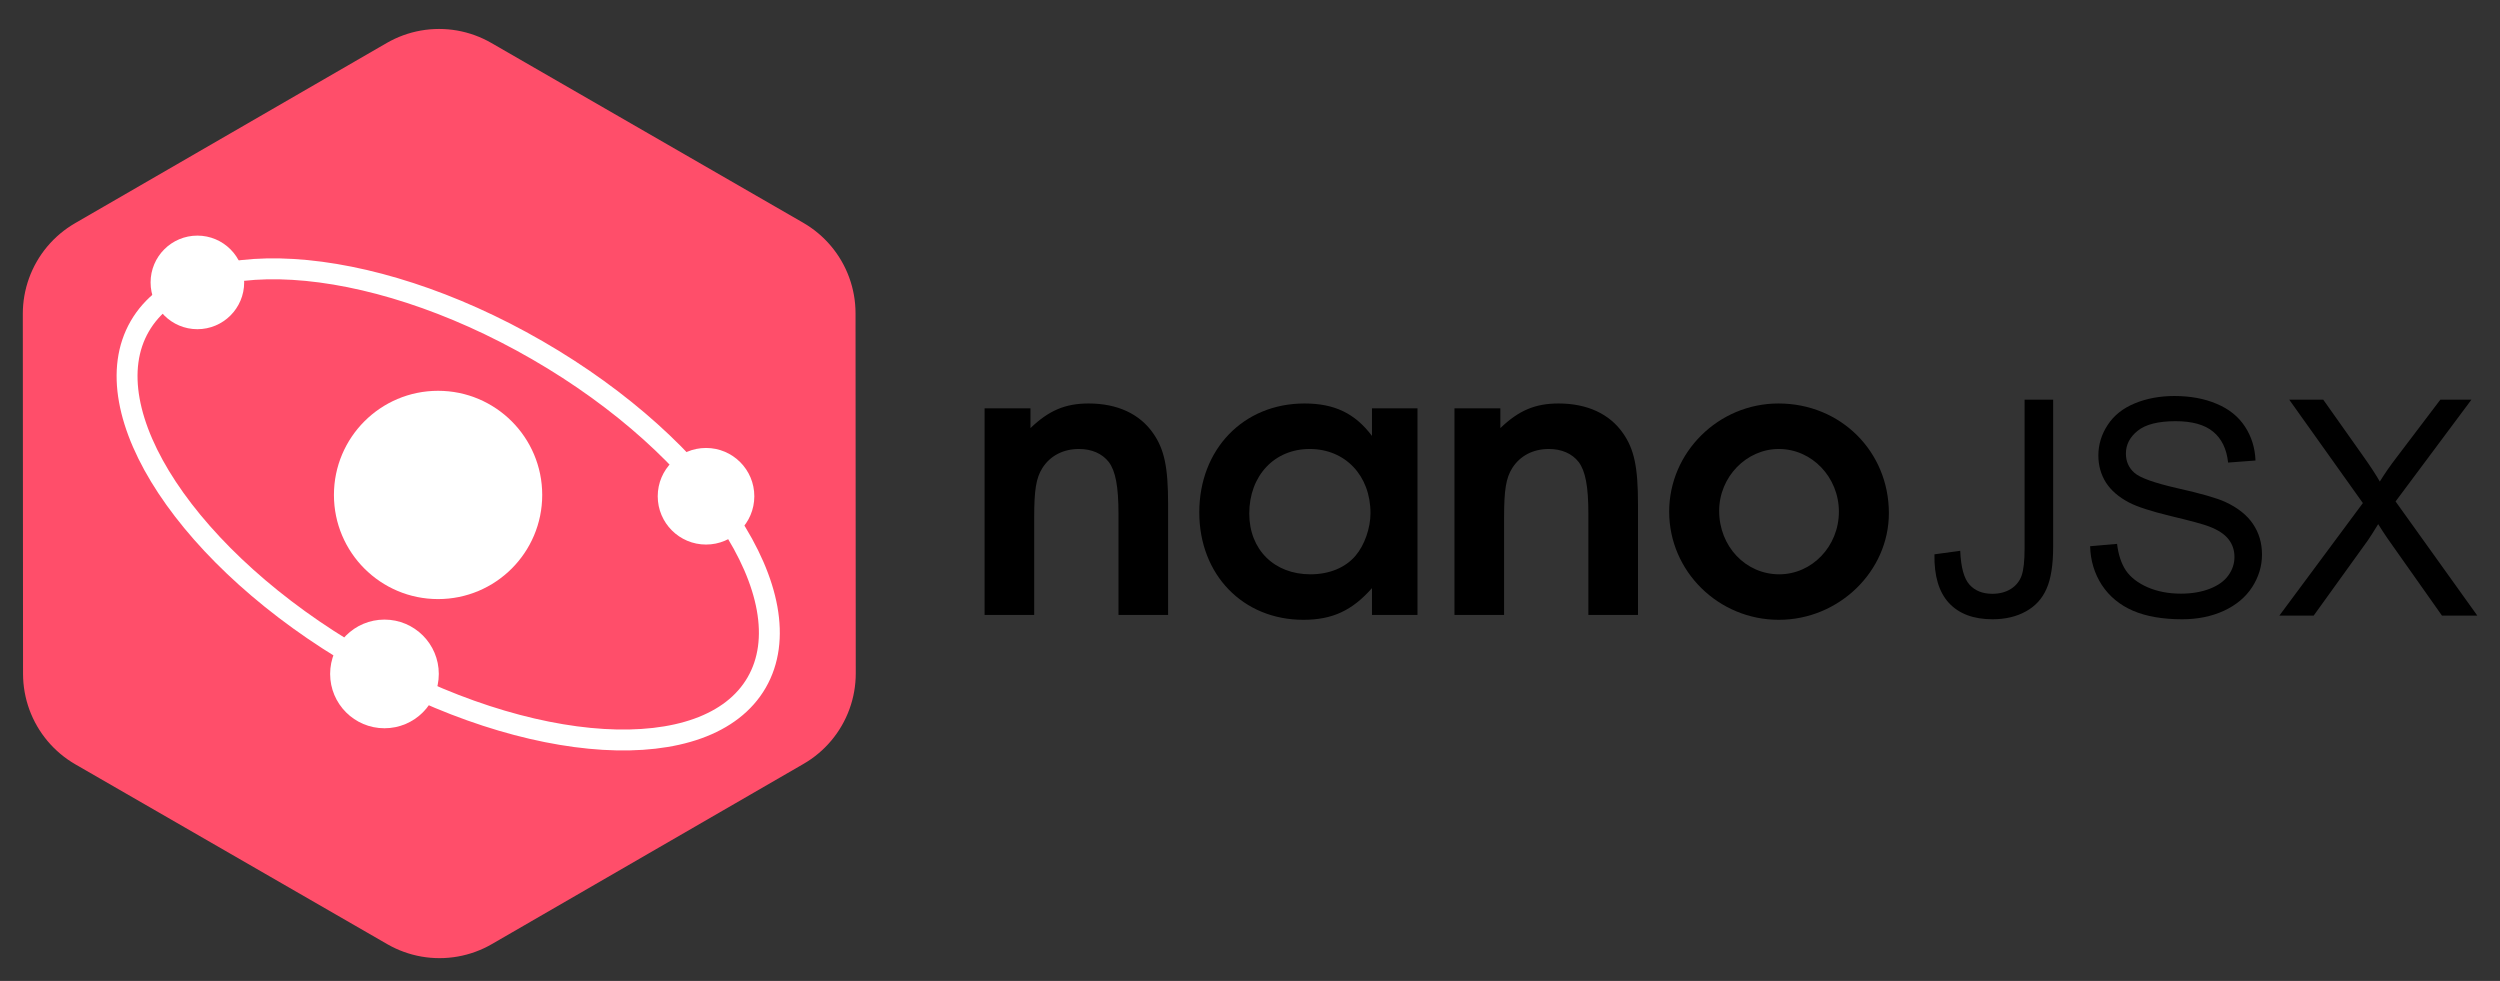 <?xml version="1.0" encoding="UTF-8" standalone="no"?>
<!-- Created with Inkscape (http://www.inkscape.org/) -->

<svg
   xmlns:dc="http://purl.org/dc/elements/1.1/"
   xmlns:cc="http://creativecommons.org/ns#"
   xmlns:rdf="http://www.w3.org/1999/02/22-rdf-syntax-ns#"
   xmlns:svg="http://www.w3.org/2000/svg"
   xmlns="http://www.w3.org/2000/svg"
   xmlns:sodipodi="http://sodipodi.sourceforge.net/DTD/sodipodi-0.dtd"
   xmlns:inkscape="http://www.inkscape.org/namespaces/inkscape"
   width="576"
   height="226"
   viewBox="0 0 576 226"
   id="svg2"
   version="1.1"
   inkscape:version="0.91 r13725"
   sodipodi:docname="nano-jsx-logo.svg">
  <rect x="0" y="0" width="576" height="226" fill="#333333" stroke="none"/>
  <defs
     id="defs4">
    <inkscape:perspective
       sodipodi:type="inkscape:persp3d"
       inkscape:vp_x="0 : 526.18109 : 1"
       inkscape:vp_y="0 : 999.99998 : 0"
       inkscape:vp_z="744.0945 : 526.18109 : 1"
       inkscape:persp3d-origin="372.04724 : 350.78739 : 1"
       id="perspective4179" />
  </defs>
  <sodipodi:namedview
     id="base"
     pagecolor="#ffffff"
     bordercolor="#666666"
     borderopacity="1.0"
     inkscape:pageopacity="0.0"
     inkscape:pageshadow="2"
     inkscape:zoom="0.9899495"
     inkscape:cx="173.22267"
     inkscape:cy="112.21417"
     inkscape:document-units="px"
     inkscape:current-layer="g4168"
     showgrid="false"
     inkscape:window-width="1863"
     inkscape:window-height="1056"
     inkscape:window-x="57"
     inkscape:window-y="24"
     inkscape:window-maximized="1"
     units="px" />
  <g
     inkscape:label="Layer 1"
     inkscape:groupmode="layer"
     id="layer1"
     transform="translate(0,-826.362)">
    <g
       id="g4189"
       style="fill:#ffffff;fill-opacity:1"
       transform="translate(32.029,-150.87)">
      <flowRoot
         xml:space="preserve"
         id="flowRoot4220"
         style="font-style:normal;font-variant:normal;font-weight:normal;font-stretch:normal;font-size:30px;line-height:125%;font-family:'URW Gothic L';-inkscape-font-specification:'URW Gothic L';letter-spacing:0px;word-spacing:0px;fill:#000000;fill-opacity:1;stroke:none;stroke-width:1px;stroke-linecap:butt;stroke-linejoin:miter;stroke-opacity:1"><flowRegion
           id="flowRegion4222"><rect
             id="rect4224"
             width="127.143"
             height="80"
             x="357.143"
             y="46.648"
             style="font-style:normal;font-variant:normal;font-weight:normal;font-stretch:normal;font-family:'URW Gothic L';-inkscape-font-specification:'URW Gothic L'" /></flowRegion><flowPara
           id="flowPara4226" /></flowRoot>      <rect
         style="opacity:1;fill:none;fill-opacity:1;fill-rule:nonzero;stroke:none;stroke-width:3.5;stroke-linecap:round;stroke-linejoin:round;stroke-miterlimit:4;stroke-dasharray:none;stroke-dashoffset:16.401;stroke-opacity:1"
         id="rect4180"
         width="512"
         height="512"
         x="-752.029"
         y="391.232"
         inkscape:export-xdpi="96"
         inkscape:export-ydpi="96" />
      <g
         inkscape:export-ydpi="96"
         inkscape:export-xdpi="96"
         transform="matrix(1.377,0,0,1.377,-68.324,500.669)"
         id="g4168">
        <g
           style="font-style:normal;font-variant:normal;font-weight:normal;font-stretch:normal;font-size:26.747px;line-height:125%;font-family:'URW Gothic L';-inkscape-font-specification:'URW Gothic L';letter-spacing:0px;word-spacing:0px;fill:#000000;fill-opacity:1;stroke:none;stroke-width:1px;stroke-linecap:butt;stroke-linejoin:miter;stroke-opacity:1"
           id="text4184" />
        <g
           id="g4248"
           transform="translate(-78.7,46.632)">
          <path
             transform="matrix(-0.437,0.758,0.758,0.437,-203.193,66.573)"
             d="M 154.061,592.5 94.438,626.923 34.815,592.5 34.815,523.653 94.438,489.23 154.061,523.653 Z"
             inkscape:randomized="0"
             inkscape:rounded="0"
             inkscape:flatsided="true"
             sodipodi:arg2="1.0471976"
             sodipodi:arg1="0.52359878"
             sodipodi:r2="35.800011"
             sodipodi:r1="68.846176"
             sodipodi:cy="558.07648"
             sodipodi:cx="94.438004"
             sodipodi:sides="6"
             id="path4170"
             style="opacity:1;fill:#ff4e6a;fill-opacity:1;fill-rule:nonzero;stroke:#ff4e6a;stroke-width:40;stroke-linecap:round;stroke-linejoin:round;stroke-miterlimit:4;stroke-dasharray:none;stroke-dashoffset:16.401;stroke-opacity:1"
             sodipodi:type="star" />
          <circle
             style="opacity:1;fill:#ffffff;fill-opacity:1;fill-rule:nonzero;stroke:#ff4e6a;stroke-width:0;stroke-linecap:round;stroke-linejoin:round;stroke-miterlimit:4;stroke-dasharray:none;stroke-dashoffset:16.401;stroke-opacity:1"
             id="circle4172"
             cx="178.357"
             cy="382.27"
             r="17.425" />
          <g
             transform="translate(396.431,215.526)"
             id="g4174">
            <ellipse
               style="opacity:1;fill:none;fill-opacity:1;fill-rule:nonzero;stroke:#ffffff;stroke-width:3.5;stroke-linecap:round;stroke-linejoin:round;stroke-miterlimit:4;stroke-dasharray:none;stroke-dashoffset:16.401;stroke-opacity:1"
               id="ellipse4176"
               cx="-150.924"
               cy="107.298"
               rx="59.599"
               ry="29.799"
               transform="matrix(0.866,0.5,-0.5,0.866,-32.029,150.87)" />
            <circle
               r="8.081"
               cy="166.964"
               cx="-173.241"
               id="circle4178"
               style="opacity:1;fill:#ffffff;fill-opacity:1;fill-rule:nonzero;stroke:#ff4e6a;stroke-width:0;stroke-linecap:round;stroke-linejoin:round;stroke-miterlimit:4;stroke-dasharray:none;stroke-dashoffset:16.401;stroke-opacity:1" />
            <circle
               r="7.829"
               cy="131.182"
               cx="-258.347"
               id="circle4180"
               style="opacity:1;fill:#ffffff;fill-opacity:1;fill-rule:nonzero;stroke:#ff4e6a;stroke-width:0;stroke-linecap:round;stroke-linejoin:round;stroke-miterlimit:4;stroke-dasharray:none;stroke-dashoffset:16.401;stroke-opacity:1" />
            <circle
               r="9.091"
               cy="196.691"
               cx="-227.044"
               id="circle4182"
               style="opacity:1;fill:#ffffff;fill-opacity:1;fill-rule:nonzero;stroke:#ff4e6a;stroke-width:0;stroke-linecap:round;stroke-linejoin:round;stroke-miterlimit:4;stroke-dasharray:none;stroke-dashoffset:16.401;stroke-opacity:1" />
          </g>
          <path
             id="path4193"
             style="font-style:normal;font-variant:normal;font-weight:600;font-stretch:normal;font-size:62.41px;line-height:125%;font-family:'URW Gothic L';-inkscape-font-specification:'URW Gothic L Semi-Bold';letter-spacing:0px;word-spacing:0px;fill:#000000;fill-opacity:1;stroke:none;stroke-width:1px;stroke-linecap:butt;stroke-linejoin:miter;stroke-opacity:1"
             d="M 269.799,402.352 278.1,402.352 278.1,386.063 C 278.1,381.445 278.412,379.448 279.473,377.762 280.783,375.703 282.968,374.58 285.589,374.58 287.711,374.58 289.458,375.328 290.582,376.764 291.705,378.262 292.204,380.821 292.204,385.439 L 292.204,402.352 300.505,402.352 300.505,383.816 C 300.505,377.638 299.881,374.642 298.008,371.958 295.762,368.713 292.017,366.966 287.211,366.966 283.28,366.966 280.534,368.151 277.475,371.085 L 277.475,367.777 269.799,367.777 269.799,402.352 Z"
             inkscape:connector-curvature="0" />
          <path
             id="path4196"
             style="font-style:normal;font-variant:normal;font-weight:600;font-stretch:normal;font-size:62.41px;line-height:125%;font-family:'URW Gothic L';-inkscape-font-specification:'URW Gothic L Semi-Bold';letter-spacing:0px;word-spacing:0px;fill:#000000;fill-opacity:1;stroke:none;stroke-width:1px;stroke-linecap:butt;stroke-linejoin:miter;stroke-opacity:1"
             d="M 342.233,367.777 334.619,367.777 334.619,372.395 C 331.748,368.588 328.315,366.966 323.323,366.966 313.087,366.966 305.723,374.642 305.723,385.189 305.723,395.612 313.025,403.163 323.135,403.163 328.003,403.163 331.311,401.603 334.619,397.859 L 334.619,402.352 342.233,402.352 342.233,367.777 Z M 324.196,374.58 C 330.125,374.58 334.369,379.011 334.369,385.314 334.369,387.811 333.371,390.681 331.873,392.429 330.188,394.426 327.504,395.549 324.321,395.549 318.267,395.549 314.086,391.43 314.086,385.377 314.086,379.073 318.267,374.58 324.196,374.58 Z"
             inkscape:connector-curvature="0" />
          <path
             id="path4198"
             style="font-style:normal;font-variant:normal;font-weight:600;font-stretch:normal;font-size:62.41px;line-height:125%;font-family:'URW Gothic L';-inkscape-font-specification:'URW Gothic L Semi-Bold';letter-spacing:0px;word-spacing:0px;fill:#000000;fill-opacity:1;stroke:none;stroke-width:1px;stroke-linecap:butt;stroke-linejoin:miter;stroke-opacity:1"
             d="M 348.421,402.352 356.722,402.352 356.722,386.063 C 356.722,381.445 357.034,379.448 358.095,377.762 359.405,375.703 361.59,374.58 364.211,374.58 366.333,374.58 368.08,375.328 369.204,376.764 370.327,378.262 370.826,380.821 370.826,385.439 L 370.826,402.352 379.127,402.352 379.127,383.816 C 379.127,377.638 378.503,374.642 376.631,371.958 374.384,368.713 370.639,366.966 365.834,366.966 361.902,366.966 359.156,368.151 356.098,371.085 L 356.098,367.777 348.421,367.777 348.421,402.352 Z"
             inkscape:connector-curvature="0" />
          <path
             id="path4200"
             style="font-style:normal;font-variant:normal;font-weight:600;font-stretch:normal;font-size:62.41px;line-height:125%;font-family:'URW Gothic L';-inkscape-font-specification:'URW Gothic L Semi-Bold';letter-spacing:0px;word-spacing:0px;fill:#000000;fill-opacity:1;stroke:none;stroke-width:1px;stroke-linecap:butt;stroke-linejoin:miter;stroke-opacity:1"
             d="M 402.631,366.966 C 392.583,366.966 384.345,375.141 384.345,385.064 384.345,395.05 392.583,403.163 402.694,403.163 412.742,403.163 421.105,395.05 421.105,385.314 421.105,375.016 413.054,366.966 402.631,366.966 Z M 402.694,374.58 C 408.248,374.58 412.742,379.323 412.742,385.064 412.742,390.869 408.248,395.549 402.756,395.549 397.139,395.549 392.708,390.869 392.708,384.94 392.708,379.26 397.264,374.58 402.694,374.58 Z"
             inkscape:connector-curvature="0" />
          <g
             id="text4188"
             style="font-style:normal;font-weight:normal;font-size:50.467px;line-height:125%;font-family:sans-serif;letter-spacing:0px;word-spacing:0px;fill:#000000;fill-opacity:1;stroke:none;stroke-width:1px;stroke-linecap:butt;stroke-linejoin:miter;stroke-opacity:1">
            <path
               id="path4203"
               style="font-style:normal;font-variant:normal;font-weight:normal;font-stretch:normal;font-family:Arial;-inkscape-font-specification:Arial"
               d="M 428.731,392.206 433.043,391.614 Q 433.215,395.754 434.595,397.282 435.975,398.81 438.415,398.81 440.214,398.81 441.52,397.997 442.826,397.159 443.319,395.754 443.812,394.325 443.812,391.22 L 443.812,366.332 448.592,366.332 448.592,390.949 Q 448.592,395.483 447.483,397.972 446.399,400.461 444.009,401.767 441.643,403.073 438.44,403.073 433.684,403.073 431.145,400.338 428.632,397.602 428.731,392.206 Z"
               inkscape:connector-curvature="0" />
            <path
               id="path4205"
               style="font-style:normal;font-variant:normal;font-weight:normal;font-stretch:normal;font-family:Arial;-inkscape-font-specification:Arial"
               d="M 454.777,390.85 459.287,390.456 Q 459.607,393.167 460.765,394.916 461.948,396.641 464.412,397.726 466.877,398.785 469.957,398.785 472.692,398.785 474.787,397.972 476.881,397.159 477.892,395.754 478.927,394.325 478.927,392.649 478.927,390.949 477.941,389.692 476.955,388.411 474.688,387.548 473.234,386.982 468.257,385.799 463.279,384.591 461.283,383.532 458.695,382.176 457.414,380.18 456.157,378.16 456.157,375.671 456.157,372.936 457.71,370.57 459.262,368.18 462.244,366.948 465.226,365.716 468.873,365.716 472.889,365.716 475.945,367.022 479.025,368.303 480.676,370.816 482.327,373.33 482.45,376.509 L 477.867,376.854 Q 477.497,373.428 475.353,371.679 473.234,369.929 469.07,369.929 464.733,369.929 462.737,371.531 460.765,373.108 460.765,375.351 460.765,377.297 462.17,378.554 463.55,379.811 469.365,381.141 475.206,382.448 477.374,383.433 480.528,384.887 482.031,387.13 483.535,389.347 483.535,392.255 483.535,395.138 481.884,397.701 480.233,400.239 477.128,401.668 474.047,403.073 470.179,403.073 465.275,403.073 461.948,401.644 458.646,400.214 456.749,397.356 454.876,394.473 454.777,390.85 Z"
               inkscape:connector-curvature="0" />
            <path
               id="path4207"
               style="font-style:normal;font-variant:normal;font-weight:normal;font-stretch:normal;font-family:Arial;-inkscape-font-specification:Arial"
               d="M 486.442,402.457 500.414,383.63 488.093,366.332 493.786,366.332 500.341,375.597 Q 502.386,378.48 503.248,380.033 504.456,378.061 506.107,375.917 L 513.376,366.332 518.576,366.332 505.885,383.359 519.561,402.457 513.647,402.457 504.554,389.569 Q 503.79,388.46 502.977,387.154 501.77,389.126 501.252,389.865 L 492.184,402.457 486.442,402.457 Z"
               inkscape:connector-curvature="0" />
          </g>
        </g>
      </g>
    </g>
  </g>
</svg>
